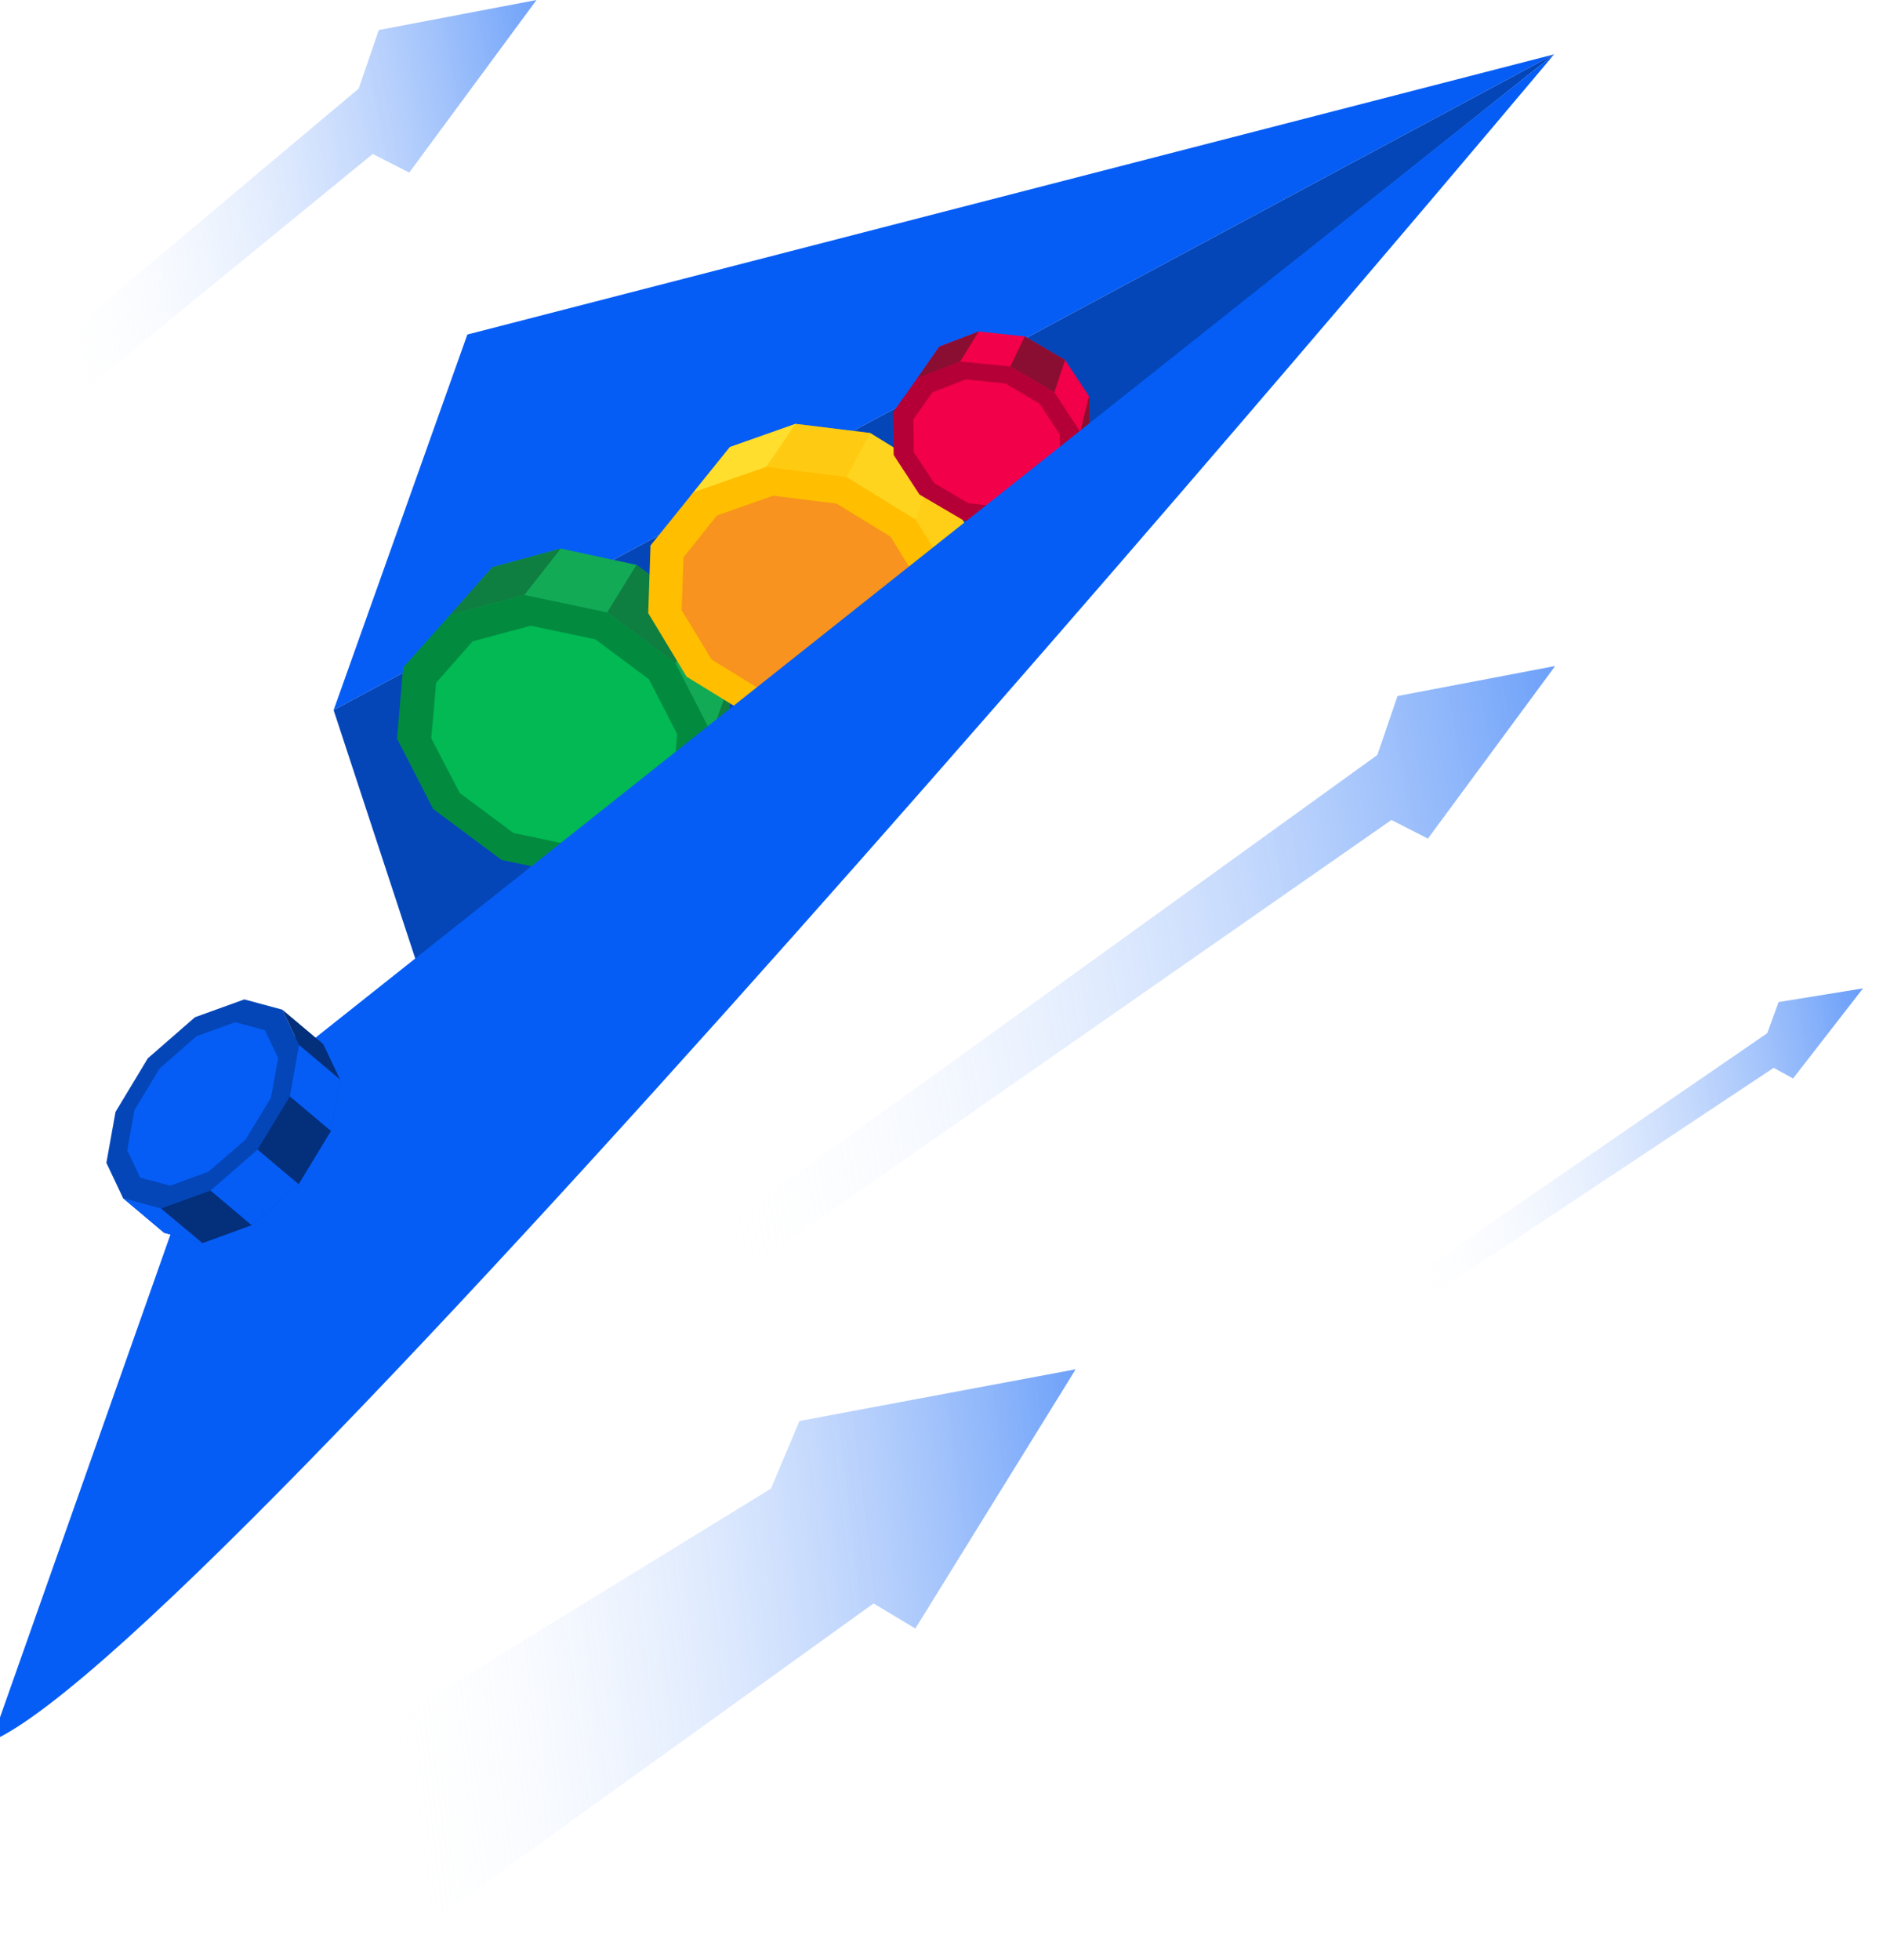 <svg width="99" height="103" viewBox="0 0 99 103" fill="none" xmlns="http://www.w3.org/2000/svg">
<g clip-path="url(#clip0_389_7132)">
<path d="M17.54 37.317L24.571 17.58L81.705 2.857L17.54 37.317Z" fill="#055DF5"/>
<path d="M21.875 50.502L17.54 37.317L81.705 2.857L21.875 50.502Z" fill="#0446B8"/>
<path d="M35.959 41.472L38.216 38.935L38.495 35.499L36.758 32.123L33.461 29.686L29.486 28.827L25.89 29.805L23.653 32.343L23.353 35.759L25.091 39.135L28.387 41.592L32.383 42.431L35.959 41.472Z" fill="#13AA56"/>
<path d="M34.64 45.048L37.097 42.291L37.416 38.556L35.519 34.86L31.923 32.183L27.568 31.264L23.652 32.323L21.195 35.08L20.875 38.815L22.773 42.511L26.369 45.188L30.724 46.107L34.64 45.048Z" fill="#028B3F"/>
<path d="M33.441 43.67L35.359 41.492L35.599 38.575L34.121 35.699L31.304 33.601L27.908 32.882L24.851 33.701L22.933 35.879L22.674 38.795L24.172 41.672L26.989 43.77L30.385 44.489L33.441 43.67Z" fill="#02B954"/>
<path d="M37.097 42.311L38.216 39.215L38.496 35.499L37.417 38.556L37.097 42.311Z" fill="#0E7F40"/>
<path d="M35.519 34.86L36.757 32.123L33.461 29.686L31.923 32.183L35.519 34.86Z" fill="#0E7F40"/>
<path d="M27.568 31.264L29.486 28.827L25.89 29.805L23.652 32.323L27.568 31.264Z" fill="#0E7F40"/>
<path d="M36.178 29.326L36.298 26.07L38.376 23.493L41.832 22.274L45.747 22.754L49.083 24.811L50.941 27.868L50.821 31.124L48.764 33.701L45.288 34.919L41.372 34.42L38.036 32.383L36.178 29.326Z" fill="#FFBE00"/>
<path d="M34.081 32.223L34.2 28.667L36.458 25.87L40.233 24.552L44.508 25.071L48.144 27.308L50.182 30.645L50.042 34.2L47.785 37.017L44.029 38.336L39.734 37.796L36.098 35.559L34.081 32.223Z" fill="#FFBE00"/>
<path d="M35.838 32.063L35.938 29.286L37.696 27.089L40.653 26.05L43.989 26.469L46.826 28.207L48.424 30.824L48.324 33.601L46.566 35.798L43.609 36.817L40.273 36.418L37.417 34.66L35.838 32.063Z" fill="#F7931E"/>
<path d="M50.941 27.868L50.821 31.124L50.042 34.2L50.182 30.645L50.941 27.868Z" fill="#FFDE2D"/>
<path d="M38.375 23.493L36.458 25.87L34.2 28.667" fill="#FFDE2D"/>
<g style="mix-blend-mode:multiply" opacity="0.5">
<path d="M49.083 24.811L50.941 27.868L50.182 30.645L48.144 27.308L49.083 24.811Z" fill="#FFDE2D"/>
</g>
<path d="M36.458 25.87L38.375 23.493L41.831 22.274L40.293 24.532L36.458 25.87Z" fill="#FFDE2D"/>
<g style="mix-blend-mode:multiply" opacity="0.4">
<path d="M40.294 24.532L41.832 22.274L45.747 22.754L44.509 25.071L40.294 24.532Z" fill="#FFDE2D"/>
</g>
<g style="mix-blend-mode:overlay" opacity="0.67">
<path d="M44.508 25.071L45.747 22.754L49.083 24.811L48.144 27.308L44.508 25.071Z" fill="#FFDE2D"/>
</g>
<path d="M56.115 24.532L57.294 22.874L57.254 20.816L55.995 18.918L53.878 17.68L51.46 17.42L49.383 18.219L48.224 19.877L48.264 21.935L49.503 23.832L51.62 25.071L54.037 25.331L56.115 24.532Z" fill="#F20049"/>
<path d="M55.556 26.729L56.834 24.931L56.794 22.694L55.436 20.616L53.119 19.258L50.482 18.998L48.224 19.877L46.946 21.675L46.986 23.912L48.344 25.99L50.661 27.348L53.298 27.608L55.556 26.729Z" fill="#B50037"/>
<path d="M54.757 25.99L55.755 24.572L55.715 22.834L54.657 21.215L52.859 20.157L50.781 19.937L49.023 20.616L48.024 22.035L48.044 23.773L49.123 25.391L50.921 26.45L52.979 26.669L54.757 25.99Z" fill="#F20049"/>
<path d="M56.834 24.951L57.314 23.053L57.254 20.816L56.794 22.694L56.834 24.951Z" fill="#8A0E32"/>
<path d="M55.436 20.616L55.995 18.918L53.878 17.679L53.119 19.258L55.436 20.616Z" fill="#8A0E32"/>
<path d="M50.481 18.998L51.46 17.42L49.383 18.219L48.224 19.877L50.481 18.998Z" fill="#8A0E32"/>
<path d="M11.067 58.912L81.706 2.857C81.706 2.857 11.966 86.081 -0.439 91.494L11.067 58.912Z" fill="#055DF5"/>
<path d="M15.002 54.337L12.405 55.276L9.928 57.434L8.23 60.25L6.472 62.967L8.63 64.785L10.647 65.325L13.224 64.385L15.701 62.228L17.399 59.431L17.879 56.734L17 54.877L15.002 54.337Z" fill="#0446B8"/>
<path d="M12.845 52.519L10.248 53.458L7.771 55.616L6.073 58.432L5.593 61.109L6.472 62.967L8.47 63.507L11.067 62.568L13.544 60.41L15.242 57.613L15.722 54.916L14.843 53.059L12.845 52.519Z" fill="#0446B8"/>
<path d="M12.365 53.718L10.328 54.457L8.39 56.155L7.071 58.333L6.692 60.45L7.371 61.889L8.949 62.308L10.967 61.569L12.905 59.891L14.243 57.693L14.623 55.596L13.924 54.138L12.365 53.718Z" fill="#055DF5"/>
<path d="M17.879 56.734L16.98 54.856L14.843 53.059L15.722 54.916L17.879 56.734Z" fill="#032F7B"/>
<path d="M10.647 65.325L8.63 64.785L6.472 62.967L8.47 63.507L10.647 65.325Z" fill="#055DF5"/>
<path d="M15.701 62.228L13.224 64.386L11.067 62.568L13.544 60.41L15.701 62.228Z" fill="#055DF5"/>
<path d="M15.701 62.228L17.399 59.431L15.242 57.614L13.544 60.41L15.701 62.228Z" fill="#032F7B"/>
<path d="M13.225 64.385L10.648 65.324L8.47 63.507L11.067 62.568L13.225 64.385Z" fill="#032F7B"/>
<path d="M17.4 59.431L17.879 56.734L15.722 54.916L15.242 57.613L17.4 59.431Z" fill="#055DF5"/>
<path opacity="0.6" d="M40.533 78.23L-0.439 103.36L19.637 103.181L45.927 84.263L48.124 85.581L56.555 71.957L42.032 74.674L40.533 78.23Z" fill="url(#paint0_linear_389_7132)"/>
<path opacity="0.6" d="M72.416 39.674L13.124 82.445L13.344 83.543L13.584 84.622L73.155 43.09L75.073 44.069L81.765 34.999L73.475 36.578L72.416 39.674Z" fill="url(#paint1_linear_389_7132)"/>
<path opacity="0.6" d="M18.858 4.655L-11.067 29.786V33.162L19.597 8.091L21.515 9.07L28.207 0L19.917 1.578L18.858 4.655Z" fill="url(#paint2_linear_389_7132)"/>
<path opacity="0.6" d="M92.912 54.297L60.85 76.312L60.969 76.891L61.069 77.49L93.252 56.115L94.271 56.675L97.947 51.94L93.512 52.659L92.912 54.297Z" fill="url(#paint3_linear_389_7132)"/>
</g>
<defs>
<linearGradient id="paint0_linear_389_7132" x1="20.323" y1="96.845" x2="59.581" y2="92.166" gradientUnits="userSpaceOnUse">
<stop stop-color="white" stop-opacity="0"/>
<stop offset="1" stop-color="#055DF5"/>
</linearGradient>
<linearGradient id="paint1_linear_389_7132" x1="37.84" y1="68.231" x2="86.804" y2="59.177" gradientUnits="userSpaceOnUse">
<stop stop-color="white" stop-opacity="0"/>
<stop offset="1" stop-color="#055DF5"/>
</linearGradient>
<linearGradient id="paint2_linear_389_7132" x1="2.752" y1="20.114" x2="31.478" y2="14.823" gradientUnits="userSpaceOnUse">
<stop stop-color="white" stop-opacity="0"/>
<stop offset="1" stop-color="#055DF5"/>
</linearGradient>
<linearGradient id="paint3_linear_389_7132" x1="73.913" y1="69.112" x2="99.929" y2="64.904" gradientUnits="userSpaceOnUse">
<stop stop-color="white" stop-opacity="0"/>
<stop offset="1" stop-color="#055DF5"/>
</linearGradient>
<clipPath id="clip0_389_7132">
<rect width="98.5" height="102.927" fill="white"/>
</clipPath>
</defs>
</svg>
